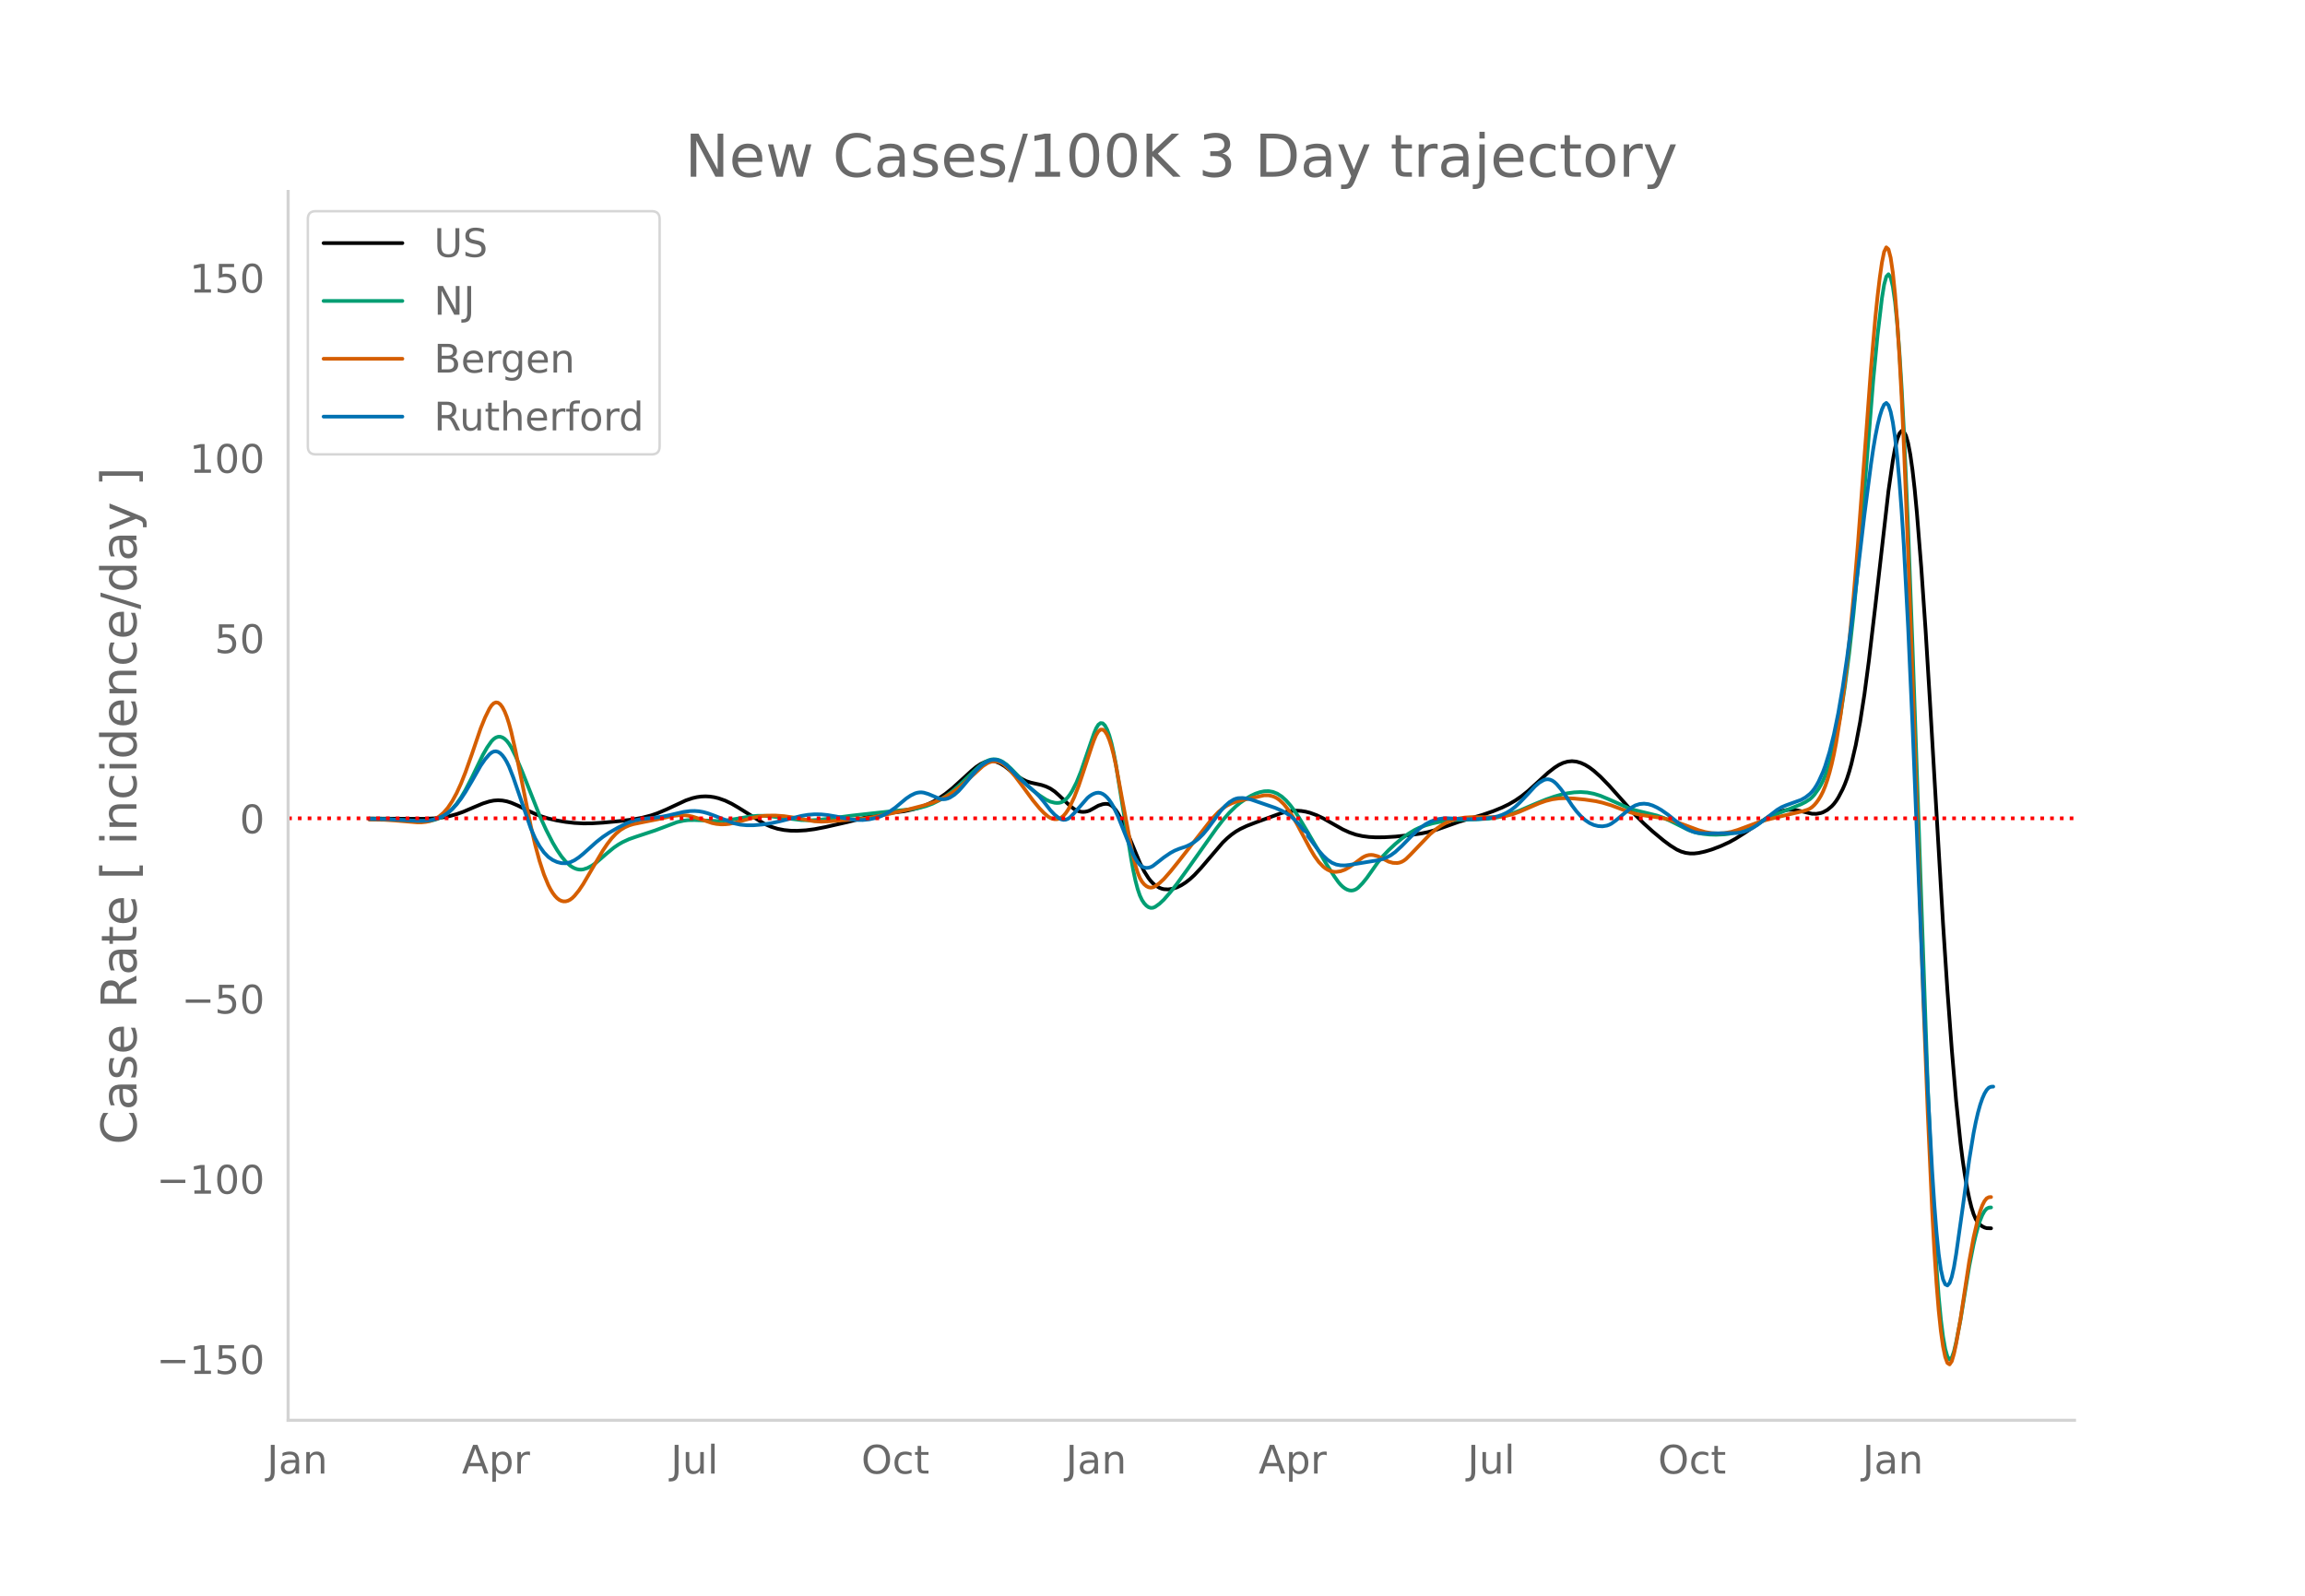 <svg height="864" viewBox="0 0 936 648" width="1248" xmlns="http://www.w3.org/2000/svg" xmlns:xlink="http://www.w3.org/1999/xlink"><defs><style>*{stroke-linecap:butt;stroke-linejoin:round}</style></defs><g id="figure_1"><path d="M0 648h936V0H0z" style="fill:#fff" id="patch_1"/><g id="axes_1"><path d="M117 576.72h725.4V77.76H117z" style="fill:none" id="patch_2"/><path clip-path="url(#p461aeee321)" d="m149.973 332.367 14.182.112 7.977.026 4.432-.212 3.545-.425 2.66-.53 2.658-.736 2.66-.942 4.431-1.897 3.546-1.49 2.659-.837 1.772-.355 1.773-.121 1.773.112 1.773.333 1.772.549 2.66 1.141 4.431 2.195 2.66 1.228 2.658 1.027 2.66.819 3.545.812 3.545.591 3.546.405 3.545.191 3.546-.034 4.432-.27 7.09-.666 5.319-.68 3.545-.66 3.546-.916 2.659-.907 3.545-1.496 7.977-3.719 2.66-.903 1.772-.418 1.773-.251 1.773-.079 1.772.094 1.773.263 1.773.43 2.659.94 2.66 1.275 2.658 1.545 10.637 6.617 2.659 1.17 2.659.836 2.659.518 2.659.266 2.659.04 3.545-.203 3.546-.462 4.432-.857 8.863-2.02 11.523-2.913 3.546-.52 7.977-.959 3.545-.754 2.66-.77 2.658-.976 2.66-1.229 2.659-1.532 2.659-1.838 2.659-2.137 3.545-3.21 4.432-4.055 1.773-1.466 1.773-1.178 1.772-.841.887-.276.886-.158.886-.037.887.083.886.204 1.773.743 1.773 1.082 1.772 1.383 2.66 2.122 2.658 1.745 1.773.881 1.773.577 4.432.985 1.772.593 1.773.841 1.773 1.205 1.773 1.565 4.431 4.25 1.773 1.367.887.481.886.343.886.204.887.066.886-.065.886-.188.887-.312 1.772-.974 1.773-1.002 1.773-.586.886-.13.887-.006.886.197.886.48.887.776.886 1.074.886 1.358 1.773 3.304 1.773 3.87 5.318 12.845 1.773 3.486 1.773 2.794.886 1.121.886.937.887.757 1.772 1.073.887.345.886.22 1.773.092 1.773-.251 1.772-.562 1.773-.864 1.773-1.127 1.772-1.382 1.773-1.63 2.66-2.84 8.863-10.382 1.773-1.704 1.772-1.485 1.773-1.258 1.773-1.032 2.659-1.259 3.545-1.369 10.637-3.89 2.659-.633 1.773-.24 1.772-.058 1.773.123 1.773.29 1.772.456 2.66.97 2.659 1.256 4.431 2.52 3.546 1.992 2.659 1.216 2.66.92 2.658.59 2.66.348 2.658.14 3.546-.022 4.432-.26 6.204-.644 4.432-.646 2.66-.54 3.545-1 3.545-1.238 5.318-1.891 4.432-1.323 5.318-1.554 4.432-1.528 3.545-1.458 2.66-1.288 2.659-1.536 2.659-1.822 2.659-2.14 3.545-3.233 4.432-4.077 2.66-2.08 1.772-1.127 1.773-.826 1.772-.513 1.773-.173 1.773.172 1.773.508 1.772.8 1.773 1.08 1.773 1.344 2.659 2.36 3.545 3.634 4.432 4.953 6.205 6.99 3.545 3.527 3.546 3.203 4.431 3.681 2.66 1.976 2.659 1.67 1.772.812 1.773.522 1.773.243 1.772.008 1.773-.211 2.66-.59 2.658-.8 3.546-1.338 3.545-1.625 2.66-1.47 3.545-2.253 9.75-6.58 2.659-1.367 1.773-.696 1.772-.499 1.773-.278 1.773-.036 1.773.205 2.659.582 3.545.834 1.773.022 1.773-.319.886-.306 1.773-.973 1.772-1.468.887-.965.886-1.168.886-1.38 1.773-3.394.887-2.031.886-2.348.886-2.751.887-3.173 1.772-7.61 1.773-9.363 1.773-11.377 1.773-13.43 2.659-22.52 5.318-46.58 1.773-12.31.886-4.932.886-3.68.887-2.36.886-1.044.886.274.887 1.615.886 3.074.886 4.649.887 6.247.886 7.846.887 9.384 1.772 22.145 1.773 25.646 1.773 29.005 5.318 90.292 1.773 26.974 1.772 24.04 1.773 20.917 1.773 17.048.886 7.002.887 6.01.886 5.123.886 4.345.887 3.586.886 2.828.886 2.071.887 1.36.886.885.886.646.887.454.886.263 1.773.057h0" style="fill:none;stroke:#000;stroke-linecap:round;stroke-width:1.5" id="line2d_1"/><path clip-path="url(#p461aeee321)" d="m149.973 332.577 7.09.098 5.319.291 7.977.525 2.66-.046 1.772-.175 1.773-.385 1.772-.62 1.773-.882 1.773-1.255 1.773-1.656 1.772-2.086 1.773-2.541 1.773-2.994 2.659-5.143 4.432-9.14 1.772-3.074 1.773-2.53.886-.887.887-.595.886-.3.887-.01.886.282.886.567.887.852.886 1.139.886 1.423 1.773 3.574 2.66 6.225 7.09 17.908 2.66 5.827 2.658 5.18 1.773 3 1.773 2.603 1.772 2.137 1.773 1.606.887.602.886.467.886.33.887.188.886.045.886-.097 1.773-.58 1.773-.941 1.773-1.26 4.431-3.847 2.66-2.177 1.772-1.22 1.773-1.022 2.659-1.225 2.66-.932 7.976-2.637 8.864-3.353 2.66-.589 1.772-.215 2.659-.042 9.75.415 3.545-.325 3.546-.564 6.204-1.046 2.66-.215 2.659.02 3.545.338 11.523 1.397 3.545.087 3.546-.19 3.545-.415 9.75-1.299 15.068-1.658 9.75-.997 2.66-.477 2.658-.711 2.66-.996 2.659-1.328 2.659-1.664 2.659-1.998 2.659-2.293 4.432-4.242 3.545-3.367 1.773-1.38 1.773-1.082.886-.363.886-.229.887-.094.886.04.886.172.887.301.886.426 1.773 1.222 1.773 1.645 3.545 3.652 2.66 2.786 2.658 2.388 2.66 2.02 2.658 1.72 1.773.846 1.773.447.886.072.887-.041.886-.213.886-.442.887-.683.886-.925.886-1.166.887-1.399 1.773-3.48 1.772-4.384 3.546-10.363 1.772-5.114.887-2.13.886-1.427.887-.664.886.1.886.864.887 1.626.886 2.383.886 3.133.887 3.88.886 4.63 2.66 16.598 3.545 21.768.886 4.864.886 4.152.887 3.38.886 2.61.886 1.875.887 1.322.886.953.887.62.886.285.886-.047.887-.36 1.772-1.263 1.773-1.659 2.66-3.058 2.658-3.381 4.432-6.118 11.523-16.266 2.659-3.448 2.659-3.05 2.66-2.59 1.772-1.46 2.659-1.845 1.773-1.02 1.772-.823 1.773-.598 1.773-.368 1.773-.062 1.772.321 1.773.717 1.773 1.15 1.772 1.591 1.773 2.017 1.773 2.373 1.773 2.705 3.545 5.926 7.091 12.135 3.545 5.558 1.773 2.5.887 1.026.886.845.886.662.887.48.886.292.886.085.887-.144.886-.377.886-.61 1.773-1.81 1.773-2.184 2.659-3.755 1.773-2.53 1.772-2.206 2.66-2.795 2.659-2.48 2.659-2.206 2.659-1.941 2.659-1.611 1.773-.853 2.659-.993 2.659-.764 3.545-.742 3.546-.484 3.545-.263 7.977-.22 4.432-.268 3.546-.498 2.659-.6 2.659-.798 3.545-1.338 6.205-2.68 4.432-1.817 3.545-1.236 2.66-.755 2.658-.57 2.66-.356 2.659-.124 2.659.18 2.659.508 2.659.825 3.545 1.482 7.978 3.54 2.659.866 3.545.858 5.318 1.301 2.66.945 2.658 1.193 7.091 3.575 1.773.684 1.773.52 2.659.504 2.659.277 2.66.076 3.545-.156 1.772-.228 1.773-.381 2.66-.839 2.658-1.1 12.41-5.781 6.204-2.484 3.545-1.428 1.773-.901 1.773-1.148.886-.793.886-.969 1.773-2.468.887-1.51.886-1.755.886-2.058 1.773-5.055.886-3.014.887-3.422.886-3.91 1.773-9.327 1.773-11.35 1.772-13.633 1.773-16.179 1.773-18.711 2.659-31.527 3.545-44.299 1.773-18.451 1.773-15.02.886-5.463.886-3.276.887-.962.886 1.35.887 3.694.886 6.184.886 8.825.887 11.495.886 14.164.886 16.835 1.773 40.86 1.773 47.449 6.204 178.964 1.773 41.547.886 17.269.887 14.587.886 11.905.887 9.287.886 6.987.886 5.009.887 3.093.886 1.177.886-.739.887-2.534.886-3.725 1.773-9.097 1.773-10.89 1.772-10.846 1.773-8.966.886-3.747.887-3.251.886-2.718.886-2.151.887-1.576.886-1.001.887-.426.886-.07h0" style="fill:none;stroke:#009e73;stroke-linecap:round;stroke-width:1.5" id="line2d_2"/><path clip-path="url(#p461aeee321)" d="m149.973 332.8 6.204.104 4.432.292 8.864.75 1.772-.02 1.773-.185 1.773-.388 1.773-.723 1.772-1.092 1.773-1.5 1.773-2.061 1.773-2.66 1.772-3.265 1.773-3.873 1.773-4.475 2.659-7.488 3.545-10.421 1.773-4.38 1.773-3.612.886-1.354.886-.872.887-.364.886.145.887.656.886 1.173.886 1.697.887 2.224.886 2.75.886 3.275 1.773 7.839 2.66 12.876 3.545 17.666 1.772 7.617 1.773 6.539 1.773 5.42 1.773 4.293.886 1.726.886 1.457.887 1.198.886.943.886.687.887.434.886.199.886-.02.887-.233.886-.448.887-.663.886-.869 1.773-2.18 1.772-2.628 3.546-6.066 4.432-7.538 1.772-2.63 1.773-2.308 1.773-1.904 1.773-1.481 1.772-1.084 1.773-.795 1.773-.536 4.432-.909 5.318-1.044 6.204-1.363 2.66-.288 1.772-.006 1.773.17 1.773.368 3.545 1.138 4.432 1.499 1.773.358 1.772.165 1.773-.011 1.773-.183 2.659-.547 3.545-1.015 3.546-.961 2.659-.542 2.659-.274 3.545-.035 3.546.249 3.545.516 8.864 1.576 2.659.133 2.66-.086 14.18-1.081 4.433-.716 6.204-1.243 7.978-1.84 6.204-1.605 3.546-1.118 2.659-1.056 2.659-1.33 2.659-1.637 2.659-1.997 2.659-2.323 7.09-6.464 1.774-1.171.886-.406.886-.267.887-.128.886.01.886.15.887.294.886.442.887.59 1.772 1.621 2.66 3.1 2.658 3.538 4.432 6.049 2.66 3.235 1.772 1.859 1.773 1.537.886.536.887.353.886.171.886-.011.887-.203.886-.438.886-.716.887-1.004.886-1.291.886-1.57 1.773-3.807 1.773-4.552 1.773-5.269 3.545-10.764.886-2.476.887-2.09.886-1.438.887-.733.886-.027.886.679.887 1.38.886 2.06.886 2.72.887 3.375.886 4.03 2.66 14.435 3.545 18.771.886 4.165.886 3.539.887 2.864.886 2.189.886 1.546.887 1.064.886.742.887.452.886.162.886-.127.887-.4 1.772-1.288 1.773-1.666 2.66-3.026 3.545-4.398 13.295-16.987 2.66-2.817 1.772-1.503 1.773-1.14 1.772-.86 1.773-.663 2.66-.671 8.863-1.948 1.773.001 1.772.421.887.374.886.497.886.633 1.773 1.685 1.773 2.24 1.773 2.715 1.772 3.114 5.318 9.98 1.773 2.98 1.773 2.452 1.773 1.848.886.699.886.557.887.423.886.29.886.156.887.027 1.773-.267 1.772-.643 1.773-1.009 2.66-1.894 2.658-1.985.887-.493.886-.347.886-.202.887-.057.886.083 1.773.475 1.772.8 2.66 1.395 1.772.486 1.773.059.886-.163.887-.329.886-.498.886-.669 1.773-1.74 7.977-8.323 2.66-2.221 1.772-1.224 1.773-1.015 1.773-.816 1.772-.63 1.773-.443 2.66-.399 2.658-.157 4.432-.004 4.432.02 2.66-.167 2.658-.407 2.66-.678 2.658-.964 4.432-1.923 3.546-1.525 2.659-.936 2.659-.66 2.659-.372 2.659-.094 3.545.153 4.432.432 4.432.655 2.66.605 3.545 1.077 5.318 1.994 2.659.93 2.659.692 3.545.597 6.205.88 2.66.59 2.658.8 4.432 1.62 5.318 1.975 2.66.753 2.658.462 2.66.152 2.659-.18 2.659-.5 2.659-.796 4.432-1.642 3.545-1.31 3.545-1.086 5.319-1.333 6.204-1.456 3.546-.82 1.772-.577.887-.426.886-.616.886-.82.887-1.027.886-1.23.887-1.454.886-1.765.886-2.164.887-2.58.886-2.998.886-3.433.887-3.954.886-4.562 1.773-11.002 1.773-13.51 1.772-16.108 1.773-18.795 1.773-21.45 3.545-47.382 1.773-24.13 1.773-20.529.886-8.577.886-7.452.887-6.203.886-4.33.886-1.831.887.791.886 3.415.887 6.034.886 8.64.886 11.231.887 13.82.886 16.408.886 18.996 1.773 44.733 1.773 49.96 4.432 132.106 1.772 45.505 1.773 39.292.886 16.167.887 13.569.886 10.971.887 8.436.886 6.21.886 4.293.887 2.439.886.584.886-1.27.887-3.01.886-4.17 1.773-9.972 1.773-11.759 1.772-11.672 1.773-9.714 1.773-7.662.886-2.997.886-2.372.887-1.735.886-1.1.887-.462.886-.072h0" style="fill:none;stroke:#d55e00;stroke-linecap:round;stroke-width:1.5" id="line2d_3"/><path clip-path="url(#p461aeee321)" d="m149.973 332.57 7.09.088 6.205.315 6.205.348 2.659-.01 2.659-.24 1.773-.383 1.772-.6 1.773-.838 1.773-1.175 1.773-1.535 1.772-1.908 1.773-2.294 1.773-2.677 2.659-4.497 3.545-6.238 1.773-2.556 1.773-2.045.886-.727.886-.42.887-.094.886.23.887.556.886.88.886 1.197.887 1.507.886 1.817 1.773 4.538 7.09 20.644 1.773 4.022 1.773 3.176 1.773 2.488 1.773 1.84 1.772 1.237 1.773.823 1.773.453 1.772.048 1.773-.389 1.773-.826 1.773-1.176 1.772-1.441 5.319-4.779 2.659-2.085 2.659-1.777 3.545-2.01 3.546-1.803 1.772-.684 1.773-.514 2.66-.511 3.545-.353 4.431-.545 2.66-.532 6.204-1.427 2.66-.34 1.772-.04 1.773.127 1.772.31 1.773.49 2.66.961 7.976 3.109 2.66.57 2.659.246 2.659-.008 3.545-.305 3.546-.518 3.545-.782 8.864-2.205 2.659-.44 2.659-.202 2.659.039 2.66.268 3.545.614 5.318 1.055 2.659.306 2.659.038 2.659-.265 2.66-.58 1.772-.576 1.773-.78 1.772-.996 2.66-1.852 2.658-2.23 1.773-1.47 1.773-1.188 1.773-.864.886-.264.886-.14.887-.017.886.108 1.773.523 2.659 1.106 1.773.77.886.22.886.07.887-.08.886-.23.886-.376 1.773-1.122 1.773-1.559 1.773-1.981 5.318-6.375 1.773-1.724 1.772-1.34 1.773-.923.886-.257.887-.108.886.04.886.186.887.324.886.454 1.773 1.29 1.773 1.788 2.659 2.821 2.659 2.38 4.432 3.887 1.772 1.774 1.773 2.129 2.66 3.444 1.772 1.848 1.773 1.406.886.457.886.206.887-.06.886-.323.886-.588 1.773-1.81 5.318-6.099.887-.733.886-.587.886-.44.887-.286.886-.096.887.131.886.365.886.599.887.832.886 1.067.886 1.302.887 1.537 1.772 3.78 6.205 15.523.886 1.696.887 1.372.886 1.047.886.724.887.41.886.147.887-.063.886-.263.886-.463 1.773-1.374 2.66-2.083 2.658-1.814 1.773-.961 1.773-.726 2.659-.893 1.772-.82 1.773-1.063 1.773-1.406 1.773-1.772 1.772-2.112 2.66-3.581 2.659-3.69 1.772-1.998 1.773-1.571 1.773-1.093.886-.347.886-.214 1.773-.078 1.773.202 1.773.43 9.75 3.367 2.659 1.144 1.772.973 1.773 1.19 1.773 1.547 1.773 1.941 1.772 2.279 1.773 1.186v1.198l4.432 5.97 1.773 1.998 1.772 1.65 1.773 1.21 1.773.743 1.773.316 1.772.04 1.773-.196 9.75-1.607 1.773-.262 1.772-.462 1.773-.67 1.773-.945 1.773-1.287 2.659-2.442 3.545-3.628 2.66-2.6 1.772-1.454 1.773-1.22 1.772-.95 1.773-.679 1.773-.444 1.773-.25 1.772-.058 3.546.166 4.432.25 3.545-.042 3.546-.244 2.659-.357 2.659-.554 1.772-.599 1.773-.827 1.773-1.081 1.773-1.363 1.772-1.64 3.546-3.723 2.659-2.907 1.773-1.533 1.772-1.037.887-.279.886-.062.886.163.887.388.886.614.887.829 1.772 2.087 1.773 2.486 2.66 4.055 1.772 2.341 1.773 1.985 1.772 1.606 1.773 1.204 1.773.808 1.772.446 1.773.093 1.773-.287.886-.32.887-.447 1.772-1.261 6.205-5.152 1.773-1.019 1.772-.563 1.773-.155 1.773.207 1.773.563 1.772.835 1.773 1.024 2.66 1.866 3.545 2.844 1.772 1.39 1.773 1.177 1.773.953 1.772.689 1.773.381 2.66.14 5.317-.024 7.091-.103 1.773-.189 1.773-.423 1.773-.69 1.772-.92 1.773-1.115 2.66-2.002 5.317-4.098 1.773-1.061 1.773-.757 6.204-2.238 1.773-1.01 1.773-1.394.886-.913.886-1.136.887-1.37.886-1.607 1.773-3.925.886-2.372 1.773-5.746 1.773-7.113 1.772-8.634 1.773-10.31 1.773-11.984 1.773-13.423 2.659-22.343 2.659-22.618 2.659-20.48.886-6.03.887-5.263.886-4.448.886-3.632.887-2.817.886-1.929.886-.674.887.946.886 2.64.887 4.332.886 6.05.886 7.897.887 9.87.886 11.866.886 13.865 1.773 33.634 1.773 39.478 2.659 66.085 1.773 43.932 1.772 38.464 1.773 32.715.886 13.666.887 11.289.886 8.824.887 6.36.886 3.978.886 2.012.887.462.886-1.005.886-2.473.887-3.94.886-5.294 2.66-18.834 2.658-19.486 1.773-10.858.886-4.458.887-3.811.886-3.173.886-2.575.887-2.018.886-1.471.887-.923.886-.375.886-.05h0" style="fill:none;stroke:#0072b2;stroke-linecap:round;stroke-width:1.5" id="line2d_4"/><path clip-path="url(#p461aeee321)" d="M117 332.282h725.4" style="fill:none;stroke:red;stroke-dasharray:1.5,2.475;stroke-dashoffset:0;stroke-width:1.5" id="line2d_5"/><path d="M117 576.72V77.76" style="fill:none;stroke:#d3d3d3;stroke-linecap:square;stroke-linejoin:miter;stroke-width:1.25" id="patch_3"/><path d="M117 576.72h725.4" style="fill:none;stroke:#d3d3d3;stroke-linecap:square;stroke-linejoin:miter;stroke-width:1.25" id="patch_4"/><g id="matplotlib.axis_1"><g id="xtick_1"><g style="fill:#696969" transform="matrix(.16 0 0 -.16 108.39 598.378)" id="text_1"><defs><path d="M9.813 72.906h9.859V5.078q0-13.187-5-19.14-5-5.954-16.094-5.954h-3.75v8.297h3.078q6.531 0 9.219 3.672Q9.813-4.39 9.813 5.078z" id="DejaVuSans-74"/><path d="M34.281 27.484q-10.89 0-15.093-2.484-4.204-2.484-4.204-8.5 0-4.781 3.157-7.594 3.156-2.797 8.562-2.797 7.485 0 12 5.297 4.516 5.297 4.516 14.078v2zm17.922 3.72V0H43.22v8.297Q40.14 3.328 35.547.953q-4.594-2.375-11.234-2.375-8.391 0-13.36 4.719Q6 8.016 6 15.922q0 9.219 6.172 13.906 6.187 4.688 18.437 4.688h12.61v.89q0 6.203-4.078 9.594-4.078 3.39-11.453 3.39-4.688 0-9.141-1.124-4.438-1.125-8.531-3.375v8.312q4.921 1.906 9.562 2.844 4.64.953 9.031.953 11.875 0 17.735-6.156 5.86-6.14 5.86-18.64z" id="DejaVuSans-97"/><path d="M54.89 33.016V0h-8.984v32.719q0 7.765-3.031 11.61-3.031 3.858-9.078 3.858-7.281 0-11.484-4.64-4.204-4.625-4.204-12.64V0H9.08v54.688h9.03v-8.5q3.235 4.937 7.594 7.374Q30.078 56 35.797 56q9.422 0 14.25-5.828 4.844-5.828 4.844-17.156z" id="DejaVuSans-110"/></defs><use xlink:href="#DejaVuSans-74"/><use x="29.492" xlink:href="#DejaVuSans-97"/><use x="90.771" xlink:href="#DejaVuSans-110"/></g></g><g id="xtick_2"><g style="fill:#696969" transform="matrix(.16 0 0 -.16 187.542 598.378)" id="text_2"><defs><path d="M34.188 63.188 20.797 26.906h26.812zm-5.579 9.718h11.188L67.578 0h-10.25l-6.64 18.703h-32.86L11.188 0H.78z" id="DejaVuSans-65"/><path d="M18.11 8.203v-29H9.077v75.484h9.031v-8.296q2.844 4.875 7.157 7.234Q29.594 56 35.594 56q9.968 0 16.187-7.906 6.235-7.907 6.235-20.797T51.78 6.484q-6.218-7.906-16.187-7.906-6 0-10.328 2.375-4.313 2.375-7.157 7.25zm30.578 19.094q0 9.906-4.079 15.547-4.078 5.64-11.203 5.64-7.14 0-11.218-5.64-4.079-5.64-4.079-15.547 0-9.906 4.078-15.547 4.079-5.64 11.22-5.64 7.124 0 11.202 5.64t4.078 15.547z" id="DejaVuSans-112"/><path d="M41.11 46.297q-1.516.875-3.297 1.281Q36.03 48 33.89 48q-7.625 0-11.703-4.953-4.079-4.953-4.079-14.234V0H9.08v54.688h9.03v-8.5q2.844 4.984 7.375 7.39Q30.031 56 36.531 56q.922 0 2.047-.125 1.125-.11 2.484-.36z" id="DejaVuSans-114"/></defs><use xlink:href="#DejaVuSans-65"/><use x="68.408" xlink:href="#DejaVuSans-112"/><use x="131.885" xlink:href="#DejaVuSans-114"/></g></g><g id="xtick_3"><g style="fill:#696969" transform="matrix(.16 0 0 -.16 272.388 598.378)" id="text_3"><defs><path d="M8.5 21.578v33.11h8.984V21.922q0-7.766 3.016-11.656 3.031-3.875 9.094-3.875 7.265 0 11.484 4.64 4.234 4.64 4.234 12.656v31h8.985V0h-8.984v8.406Q42.047 3.422 37.718 1q-4.313-2.422-10.032-2.422-9.421 0-14.312 5.86Q8.5 10.296 8.5 21.578zM31.11 56z" id="DejaVuSans-117"/><path d="M9.422 75.984h8.984V0H9.422z" id="DejaVuSans-108"/></defs><use xlink:href="#DejaVuSans-74"/><use x="29.492" xlink:href="#DejaVuSans-117"/><use x="92.871" xlink:href="#DejaVuSans-108"/></g></g><g id="xtick_4"><g style="fill:#696969" transform="matrix(.16 0 0 -.16 349.754 598.378)" id="text_4"><defs><path d="M39.406 66.219q-10.75 0-17.078-8.016-6.312-8-6.312-21.828 0-13.766 6.312-21.781 6.328-8 17.078-8 10.735 0 17.016 8 6.281 8.015 6.281 21.781 0 13.828-6.281 21.828-6.281 8.016-17.016 8.016zm0 8q15.328 0 24.5-10.281 9.188-10.282 9.188-27.563 0-17.234-9.188-27.516-9.172-10.28-24.5-10.28-15.375 0-24.593 10.25-9.204 10.265-9.204 27.546t9.204 27.563q9.218 10.28 24.593 10.28z" id="DejaVuSans-79"/><path d="M48.781 52.594v-8.407q-3.812 2.11-7.64 3.157-3.828 1.047-7.735 1.047-8.75 0-13.593-5.547-4.829-5.532-4.829-15.547 0-10.016 4.829-15.563 4.843-5.53 13.593-5.53 3.907 0 7.735 1.046 3.828 1.047 7.64 3.156V2.094Q45.016.344 40.984-.531q-4.015-.89-8.562-.89-12.36 0-19.64 7.765-7.266 7.765-7.266 20.953 0 13.375 7.343 21.031Q20.22 56 33.016 56q4.14 0 8.093-.86 3.953-.843 7.672-2.546z" id="DejaVuSans-99"/><path d="M18.313 70.219V54.688h18.5v-6.985h-18.5V18.016q0-6.688 1.828-8.594 1.828-1.906 7.453-1.906h9.218V0h-9.218q-10.407 0-14.36 3.875-3.953 3.89-3.953 14.14v29.688H2.687v6.984h6.594V70.22z" id="DejaVuSans-116"/></defs><use xlink:href="#DejaVuSans-79"/><use x="78.711" xlink:href="#DejaVuSans-99"/><use x="133.691" xlink:href="#DejaVuSans-116"/></g></g><g id="xtick_5"><g style="fill:#696969" transform="matrix(.16 0 0 -.16 432.8 598.378)" id="text_5"><use xlink:href="#DejaVuSans-74"/><use x="29.492" xlink:href="#DejaVuSans-97"/><use x="90.771" xlink:href="#DejaVuSans-110"/></g></g><g id="xtick_6"><g style="fill:#696969" transform="matrix(.16 0 0 -.16 511.065 598.378)" id="text_6"><use xlink:href="#DejaVuSans-65"/><use x="68.408" xlink:href="#DejaVuSans-112"/><use x="131.885" xlink:href="#DejaVuSans-114"/></g></g><g id="xtick_7"><g style="fill:#696969" transform="matrix(.16 0 0 -.16 595.911 598.378)" id="text_7"><use xlink:href="#DejaVuSans-74"/><use x="29.492" xlink:href="#DejaVuSans-117"/><use x="92.871" xlink:href="#DejaVuSans-108"/></g></g><g id="xtick_8"><g style="fill:#696969" transform="matrix(.16 0 0 -.16 673.277 598.378)" id="text_8"><use xlink:href="#DejaVuSans-79"/><use x="78.711" xlink:href="#DejaVuSans-99"/><use x="133.691" xlink:href="#DejaVuSans-116"/></g></g><g id="xtick_9"><g style="fill:#696969" transform="matrix(.16 0 0 -.16 756.322 598.378)" id="text_9"><use xlink:href="#DejaVuSans-74"/><use x="29.492" xlink:href="#DejaVuSans-97"/><use x="90.771" xlink:href="#DejaVuSans-110"/></g></g></g><g id="matplotlib.axis_2"><g id="ytick_1"><g style="fill:#696969" transform="matrix(.16 0 0 -.16 63.553 557.907)" id="text_10"><defs><path d="M10.594 35.5h62.593v-8.297H10.594z" id="DejaVuSans-8722"/><path d="M12.406 8.297h16.11v55.625l-17.532-3.516v8.985l17.438 3.515h9.86V8.296H54.39V0H12.406z" id="DejaVuSans-49"/><path d="M10.797 72.906h38.719v-8.312H19.828v-17.86q2.14.735 4.281 1.094 2.157.36 4.313.36 12.203 0 19.328-6.688 7.14-6.688 7.14-18.11 0-11.765-7.328-18.296-7.328-6.516-20.656-6.516-4.593 0-9.36.781-4.75.782-9.827 2.344v9.922q4.39-2.39 9.078-3.563 4.687-1.171 9.906-1.171 8.453 0 13.375 4.437 4.938 4.438 4.938 12.063 0 7.609-4.938 12.047-4.922 4.453-13.375 4.453-3.953 0-7.89-.875-3.922-.875-8.016-2.735z" id="DejaVuSans-53"/><path d="M31.781 66.406q-7.61 0-11.453-7.5Q16.5 51.422 16.5 36.375q0-14.984 3.828-22.484 3.844-7.5 11.453-7.5 7.672 0 11.5 7.5 3.844 7.5 3.844 22.484 0 15.047-3.844 22.531-3.828 7.5-11.5 7.5zm0 7.813q12.266 0 18.735-9.703 6.468-9.688 6.468-28.141 0-18.406-6.468-28.11-6.47-9.687-18.735-9.687-12.25 0-18.718 9.688-6.47 9.703-6.47 28.109 0 18.453 6.47 28.14Q19.53 74.22 31.78 74.22z" id="DejaVuSans-48"/></defs><use xlink:href="#DejaVuSans-8722"/><use x="83.789" xlink:href="#DejaVuSans-49"/><use x="147.412" xlink:href="#DejaVuSans-53"/><use x="211.035" xlink:href="#DejaVuSans-48"/></g></g><g id="ytick_2"><g style="fill:#696969" transform="matrix(.16 0 0 -.16 63.553 484.725)" id="text_11"><use xlink:href="#DejaVuSans-8722"/><use x="83.789" xlink:href="#DejaVuSans-49"/><use x="147.412" xlink:href="#DejaVuSans-48"/><use x="211.035" xlink:href="#DejaVuSans-48"/></g></g><g id="ytick_3"><g style="fill:#696969" transform="matrix(.16 0 0 -.16 73.733 411.543)" id="text_12"><use xlink:href="#DejaVuSans-8722"/><use x="83.789" xlink:href="#DejaVuSans-53"/><use x="147.412" xlink:href="#DejaVuSans-48"/></g></g><g id="ytick_4"><use xlink:href="#DejaVuSans-48" style="fill:#696969" transform="matrix(.16 0 0 -.16 97.32 338.36)" id="text_13"/></g><g id="ytick_5"><g style="fill:#696969" transform="matrix(.16 0 0 -.16 87.14 265.179)" id="text_14"><use xlink:href="#DejaVuSans-53"/><use x="63.623" xlink:href="#DejaVuSans-48"/></g></g><g id="ytick_6"><g style="fill:#696969" transform="matrix(.16 0 0 -.16 76.96 191.997)" id="text_15"><use xlink:href="#DejaVuSans-49"/><use x="63.623" xlink:href="#DejaVuSans-48"/><use x="127.246" xlink:href="#DejaVuSans-48"/></g></g><g id="ytick_7"><g style="fill:#696969" transform="matrix(.16 0 0 -.16 76.96 118.814)" id="text_16"><use xlink:href="#DejaVuSans-49"/><use x="63.623" xlink:href="#DejaVuSans-53"/><use x="127.246" xlink:href="#DejaVuSans-48"/></g></g><g style="fill:#696969" transform="matrix(0 -.2 -.2 0 55.393 464.8)" id="text_17"><defs><path d="M64.406 67.281v-10.39q-4.984 4.64-10.625 6.922-5.64 2.296-11.984 2.296-12.5 0-19.14-7.64-6.641-7.64-6.641-22.094 0-14.406 6.64-22.047 6.64-7.64 19.14-7.64 6.345 0 11.985 2.296 5.64 2.297 10.625 6.938V5.609Q59.234 2.094 53.437.33q-5.78-1.75-12.218-1.75-16.563 0-26.094 10.124-9.516 10.14-9.516 27.672 0 17.578 9.516 27.703 9.531 10.14 26.094 10.14 6.531 0 12.312-1.734 5.797-1.734 10.875-5.203z" id="DejaVuSans-67"/><path d="M44.281 53.078v-8.5q-3.797 1.953-7.906 2.922-4.094.984-8.5.984-6.688 0-10.031-2.047-3.344-2.046-3.344-6.156 0-3.125 2.39-4.906 2.391-1.781 9.626-3.39l3.078-.688q9.562-2.047 13.593-5.781 4.032-3.735 4.032-10.422 0-7.625-6.032-12.078-6.03-4.438-16.578-4.438-4.39 0-9.156.86Q10.688.296 5.422 2v9.281q4.984-2.594 9.812-3.89 4.829-1.282 9.579-1.282 6.343 0 9.75 2.172 3.421 2.172 3.421 6.125 0 3.656-2.468 5.61-2.453 1.953-10.813 3.765l-3.125.735q-8.344 1.75-12.062 5.39-3.704 3.64-3.704 9.985 0 7.718 5.47 11.906Q16.75 56 26.811 56q4.97 0 9.36-.734 4.406-.72 8.11-2.188z" id="DejaVuSans-115"/><path d="M56.203 29.594v-4.39H14.891q.593-9.282 5.593-14.142 5-4.859 13.938-4.859 5.172 0 10.031 1.266 4.86 1.265 9.656 3.812v-8.5Q49.266.734 44.187-.344 39.11-1.422 33.892-1.422q-13.094 0-20.735 7.61-7.64 7.625-7.64 20.625 0 13.421 7.25 21.296Q20.016 56 32.328 56q11.031 0 17.453-7.11 6.422-7.093 6.422-19.296zm-8.984 2.64q-.094 7.36-4.125 11.75-4.032 4.407-10.672 4.407-7.516 0-12.031-4.25-4.516-4.25-5.203-11.97z" id="DejaVuSans-101"/><path d="M44.39 34.188q3.172-1.079 6.172-4.594 3-3.516 6.032-9.672L66.609 0H56l-9.313 18.703q-3.624 7.328-7.015 9.719-3.39 2.39-9.25 2.39h-10.75V0h-9.86v72.906h22.266q12.5 0 18.656-5.234 6.157-5.219 6.157-15.766 0-6.89-3.203-11.437-3.204-4.532-9.297-6.282zM19.673 64.797V38.922h12.406q7.125 0 10.766 3.297 3.64 3.297 3.64 9.687 0 6.39-3.64 9.64-3.64 3.25-10.766 3.25z" id="DejaVuSans-82"/><path d="M8.594 75.984h20.703V69H17.578V-6.203h11.719v-6.984H8.594z" id="DejaVuSans-91"/><path d="M9.422 54.688h8.984V0H9.422zm0 21.296h8.984v-11.39H9.422z" id="DejaVuSans-105"/><path d="M45.406 46.39v29.594h8.985V0h-8.985v8.203Q42.578 3.328 38.25.953q-4.313-2.375-10.375-2.375-9.906 0-16.14 7.906-6.22 7.922-6.22 20.813 0 12.89 6.22 20.797Q17.968 56 27.874 56q6.063 0 10.375-2.375 4.328-2.36 7.156-7.234zm-30.61-19.093q0-9.906 4.079-15.547 4.078-5.64 11.203-5.64 7.125 0 11.219 5.64 4.11 5.64 4.11 15.547 0 9.906-4.11 15.547-4.094 5.64-11.219 5.64-7.125 0-11.203-5.64-4.078-5.64-4.078-15.547z" id="DejaVuSans-100"/><path d="M25.39 72.906h8.297L8.297-9.28H0z" id="DejaVuSans-47"/><path d="M32.172-5.078q-3.797-9.766-7.422-12.735-3.61-2.984-9.656-2.984H7.906v7.516h5.282q3.703 0 5.75 1.765Q21-9.766 23.483-3.219l1.61 4.094-22.11 53.813H12.5l17.094-42.766 17.093 42.766h9.516z" id="DejaVuSans-121"/><path d="M30.422 75.984v-89.171H9.719v6.984H21.39V69H9.719v6.984z" id="DejaVuSans-93"/></defs><use xlink:href="#DejaVuSans-67"/><use x="69.824" xlink:href="#DejaVuSans-97"/><use x="131.104" xlink:href="#DejaVuSans-115"/><use x="183.203" xlink:href="#DejaVuSans-101"/><use x="244.727" xlink:href="#DejaVuSans-32"/><use x="276.514" xlink:href="#DejaVuSans-82"/><use x="343.746" xlink:href="#DejaVuSans-97"/><use x="405.025" xlink:href="#DejaVuSans-116"/><use x="444.234" xlink:href="#DejaVuSans-101"/><use x="505.758" xlink:href="#DejaVuSans-32"/><use x="537.545" xlink:href="#DejaVuSans-91"/><use x="576.559" xlink:href="#DejaVuSans-32"/><use x="608.346" xlink:href="#DejaVuSans-105"/><use x="636.129" xlink:href="#DejaVuSans-110"/><use x="699.508" xlink:href="#DejaVuSans-99"/><use x="754.488" xlink:href="#DejaVuSans-105"/><use x="782.271" xlink:href="#DejaVuSans-100"/><use x="845.748" xlink:href="#DejaVuSans-101"/><use x="907.271" xlink:href="#DejaVuSans-110"/><use x="970.65" xlink:href="#DejaVuSans-99"/><use x="1025.631" xlink:href="#DejaVuSans-101"/><use x="1087.154" xlink:href="#DejaVuSans-47"/><use x="1120.846" xlink:href="#DejaVuSans-100"/><use x="1184.322" xlink:href="#DejaVuSans-97"/><use x="1245.602" xlink:href="#DejaVuSans-121"/><use x="1304.781" xlink:href="#DejaVuSans-32"/><use x="1336.568" xlink:href="#DejaVuSans-93"/></g></g><g style="fill:#696969" transform="matrix(.24 0 0 -.24 278.113 71.76)" id="text_18"><defs><path d="M9.813 72.906h13.28l32.329-60.984v60.984h9.562V0h-13.28L19.39 60.984V0H9.813z" id="DejaVuSans-78"/><path d="M4.203 54.688h8.985l11.234-42.672 11.172 42.672h10.593l11.235-42.672 11.187 42.672h8.985L63.28 0H52.688L40.922 44.828 29.109 0H18.5z" id="DejaVuSans-119"/><path d="M9.813 72.906h9.859V42.094L52.39 72.906h12.703L28.906 38.922 67.672 0H54.688L19.672 35.11V0h-9.86z" id="DejaVuSans-75"/><path d="M40.578 39.313Q47.656 37.797 51.625 33q3.984-4.781 3.984-11.813 0-10.78-7.422-16.703-7.421-5.906-21.093-5.906-4.578 0-9.438.906-4.86.907-10.031 2.72v9.515q4.094-2.39 8.969-3.61 4.89-1.218 10.218-1.218 9.266 0 14.125 3.656 4.86 3.656 4.86 10.64 0 6.454-4.516 10.079-4.515 3.64-12.562 3.64h-8.5v8.11h8.89q7.266 0 11.125 2.906 3.86 2.906 3.86 8.375 0 5.61-3.985 8.61-3.968 3.015-11.39 3.015-4.063 0-8.703-.89-4.641-.876-10.203-2.72v8.782q5.624 1.562 10.53 2.344 4.907.78 9.25.78 11.235 0 17.766-5.109 6.547-5.093 6.547-13.78 0-6.063-3.468-10.235-3.47-4.172-9.86-5.782z" id="DejaVuSans-51"/><path d="M19.672 64.797V8.109h11.922q15.093 0 22.093 6.829 7 6.843 7 21.593 0 14.64-7 21.453-7 6.813-22.093 6.813zm-9.86 8.11h20.266q21.188 0 31.094-8.813 9.922-8.813 9.922-27.563 0-18.86-9.969-27.703Q51.172 0 30.078 0H9.813z" id="DejaVuSans-68"/><path d="M9.422 54.688h8.984V-.984q0-10.438-3.984-15.125-3.969-4.688-12.813-4.688h-3.421v7.61H.594q5.125 0 6.968 2.374 1.86 2.36 1.86 9.829zm0 21.296h8.984v-11.39H9.422z" id="DejaVuSans-106"/><path d="M30.61 48.39q-7.22 0-11.422-5.64-4.204-5.64-4.204-15.453 0-9.813 4.172-15.453 4.188-5.64 11.453-5.64 7.188 0 11.375 5.655 4.203 5.672 4.203 15.438 0 9.719-4.203 15.406-4.187 5.688-11.375 5.688zm0 7.61q11.718 0 18.406-7.625 6.703-7.61 6.703-21.078 0-13.422-6.703-21.078-6.688-7.64-18.407-7.64-11.765 0-18.437 7.64-6.656 7.656-6.656 21.078 0 13.469 6.656 21.078Q18.844 56 30.609 56z" id="DejaVuSans-111"/></defs><use xlink:href="#DejaVuSans-78"/><use x="74.805" xlink:href="#DejaVuSans-101"/><use x="136.328" xlink:href="#DejaVuSans-119"/><use x="218.115" xlink:href="#DejaVuSans-32"/><use x="249.902" xlink:href="#DejaVuSans-67"/><use x="319.727" xlink:href="#DejaVuSans-97"/><use x="381.006" xlink:href="#DejaVuSans-115"/><use x="433.105" xlink:href="#DejaVuSans-101"/><use x="494.629" xlink:href="#DejaVuSans-115"/><use x="546.729" xlink:href="#DejaVuSans-47"/><use x="580.42" xlink:href="#DejaVuSans-49"/><use x="644.043" xlink:href="#DejaVuSans-48"/><use x="707.666" xlink:href="#DejaVuSans-48"/><use x="771.289" xlink:href="#DejaVuSans-75"/><use x="836.865" xlink:href="#DejaVuSans-32"/><use x="868.652" xlink:href="#DejaVuSans-51"/><use x="932.275" xlink:href="#DejaVuSans-32"/><use x="964.063" xlink:href="#DejaVuSans-68"/><use x="1041.064" xlink:href="#DejaVuSans-97"/><use x="1102.344" xlink:href="#DejaVuSans-121"/><use x="1161.523" xlink:href="#DejaVuSans-32"/><use x="1193.311" xlink:href="#DejaVuSans-116"/><use x="1232.52" xlink:href="#DejaVuSans-114"/><use x="1273.633" xlink:href="#DejaVuSans-97"/><use x="1334.912" xlink:href="#DejaVuSans-106"/><use x="1362.695" xlink:href="#DejaVuSans-101"/><use x="1424.219" xlink:href="#DejaVuSans-99"/><use x="1479.199" xlink:href="#DejaVuSans-116"/><use x="1518.408" xlink:href="#DejaVuSans-111"/><use x="1579.59" xlink:href="#DejaVuSans-114"/><use x="1620.703" xlink:href="#DejaVuSans-121"/></g><g id="legend_1"><path d="M128.2 184.5h136.45q3.2 0 3.2-3.2V88.96q0-3.2-3.2-3.2H128.2q-3.2 0-3.2 3.2v92.34q0 3.2 3.2 3.2z" style="fill:none;opacity:.8;stroke:#ccc;stroke-linejoin:miter" id="patch_5"/><path d="M131.4 98.718h32" style="fill:none;stroke:#000;stroke-linecap:round;stroke-width:1.5" id="line2d_6"/><g style="fill:#696969" transform="matrix(.16 0 0 -.16 176.2 104.317)" id="text_19"><defs><path d="M8.688 72.906h9.921V28.61q0-11.718 4.235-16.875 4.25-5.14 13.781-5.14 9.469 0 13.719 5.14 4.25 5.157 4.25 16.875v44.297H64.5V27.391q0-14.25-7.063-21.532-7.046-7.28-20.812-7.28-13.828 0-20.89 7.28-7.047 7.282-7.047 21.532z" id="DejaVuSans-85"/><path d="M53.516 70.516V60.89q-5.61 2.687-10.594 4-4.984 1.328-9.625 1.328-8.047 0-12.422-3.125t-4.375-8.89q0-4.845 2.906-7.313 2.907-2.453 11.016-3.97l5.953-1.218q11.031-2.11 16.281-7.406 5.25-5.297 5.25-14.172 0-10.61-7.11-16.078-7.093-5.469-20.812-5.469-5.172 0-11.015 1.172Q13.14.922 6.89 3.219v10.156q6-3.36 11.765-5.078 5.766-1.703 11.328-1.703 8.438 0 13.032 3.312 4.593 3.328 4.593 9.485 0 5.359-3.297 8.39-3.296 3.032-10.812 4.547L27.484 33.5q-11.03 2.188-15.968 6.875-4.922 4.688-4.922 13.047 0 9.672 6.812 15.234 6.813 5.563 18.766 5.563 5.14 0 10.453-.938 5.328-.922 10.89-2.765z" id="DejaVuSans-83"/></defs><use xlink:href="#DejaVuSans-85"/><use x="73.193" xlink:href="#DejaVuSans-83"/></g><path d="M131.4 122.203h32" style="fill:none;stroke:#009e73;stroke-linecap:round;stroke-width:1.5" id="line2d_8"/><g style="fill:#696969" transform="matrix(.16 0 0 -.16 176.2 127.802)" id="text_20"><use xlink:href="#DejaVuSans-78"/><use x="74.805" xlink:href="#DejaVuSans-74"/></g><path d="M131.4 145.688h32" style="fill:none;stroke:#d55e00;stroke-linecap:round;stroke-width:1.5" id="line2d_10"/><g style="fill:#696969" transform="matrix(.16 0 0 -.16 176.2 151.287)" id="text_21"><defs><path d="M19.672 34.813V8.108H35.5q7.953 0 11.781 3.297 3.844 3.297 3.844 10.078 0 6.844-3.844 10.078-3.828 3.25-11.781 3.25zm0 29.984V42.828h14.61q7.218 0 10.75 2.703 3.546 2.719 3.546 8.282 0 5.515-3.547 8.25-3.531 2.734-10.75 2.734zm-9.86 8.11h25.204q11.28 0 17.375-4.688Q58.5 63.53 58.5 54.89q0-6.703-3.125-10.657-3.125-3.953-9.188-4.922 7.282-1.562 11.313-6.53 4.031-4.954 4.031-12.376 0-9.765-6.64-15.093Q48.25 0 35.984 0H9.812z" id="DejaVuSans-66"/><path d="M45.406 27.984q0 9.766-4.031 15.125-4.016 5.375-11.297 5.375-7.219 0-11.25-5.375-4.031-5.359-4.031-15.125 0-9.718 4.031-15.093t11.25-5.375q7.281 0 11.297 5.375 4.031 5.375 4.031 15.093zm8.985-21.203q0-13.953-6.203-20.765Q42-20.797 29.203-20.797q-4.734 0-8.937.703-4.203.703-8.157 2.172v8.735q3.954-2.141 7.813-3.157 3.86-1.031 7.86-1.031 8.843 0 13.234 4.61 4.39 4.609 4.39 13.937v4.453q-2.781-4.844-7.125-7.234Q33.938 0 27.875 0 17.828 0 11.672 7.656q-6.156 7.672-6.156 20.328 0 12.688 6.156 20.344Q17.828 56 27.875 56q6.063 0 10.406-2.39 4.344-2.391 7.125-7.22v8.297h8.985z" id="DejaVuSans-103"/></defs><use xlink:href="#DejaVuSans-66"/><use x="68.604" xlink:href="#DejaVuSans-101"/><use x="130.127" xlink:href="#DejaVuSans-114"/><use x="169.49" xlink:href="#DejaVuSans-103"/><use x="232.967" xlink:href="#DejaVuSans-101"/><use x="294.49" xlink:href="#DejaVuSans-110"/></g><path d="M131.4 169.173h32" style="fill:none;stroke:#0072b2;stroke-linecap:round;stroke-width:1.5" id="line2d_12"/><g style="fill:#696969" transform="matrix(.16 0 0 -.16 176.2 174.773)" id="text_22"><defs><path d="M54.89 33.016V0h-8.984v32.719q0 7.765-3.031 11.61-3.031 3.858-9.078 3.858-7.281 0-11.484-4.64-4.204-4.625-4.204-12.64V0H9.08v75.984h9.03V46.188q3.235 4.937 7.594 7.374Q30.078 56 35.797 56q9.422 0 14.25-5.828 4.844-5.828 4.844-17.156z" id="DejaVuSans-104"/><path d="M37.11 75.984V68.5h-8.594q-4.828 0-6.72-1.953-1.874-1.953-1.874-7.031v-4.828h14.797v-6.985H19.922V0H10.89v47.703H2.297v6.984h8.594V58.5q0 9.125 4.25 13.297 4.25 4.187 13.468 4.187z" id="DejaVuSans-102"/></defs><use xlink:href="#DejaVuSans-82"/><use x="64.982" xlink:href="#DejaVuSans-117"/><use x="128.361" xlink:href="#DejaVuSans-116"/><use x="167.57" xlink:href="#DejaVuSans-104"/><use x="230.949" xlink:href="#DejaVuSans-101"/><use x="292.473" xlink:href="#DejaVuSans-114"/><use x="333.586" xlink:href="#DejaVuSans-102"/><use x="368.791" xlink:href="#DejaVuSans-111"/><use x="429.973" xlink:href="#DejaVuSans-114"/><use x="469.336" xlink:href="#DejaVuSans-100"/></g></g></g></g><defs><clipPath id="p461aeee321"><path d="M117 77.76h725.4v498.96H117z"/></clipPath></defs></svg>